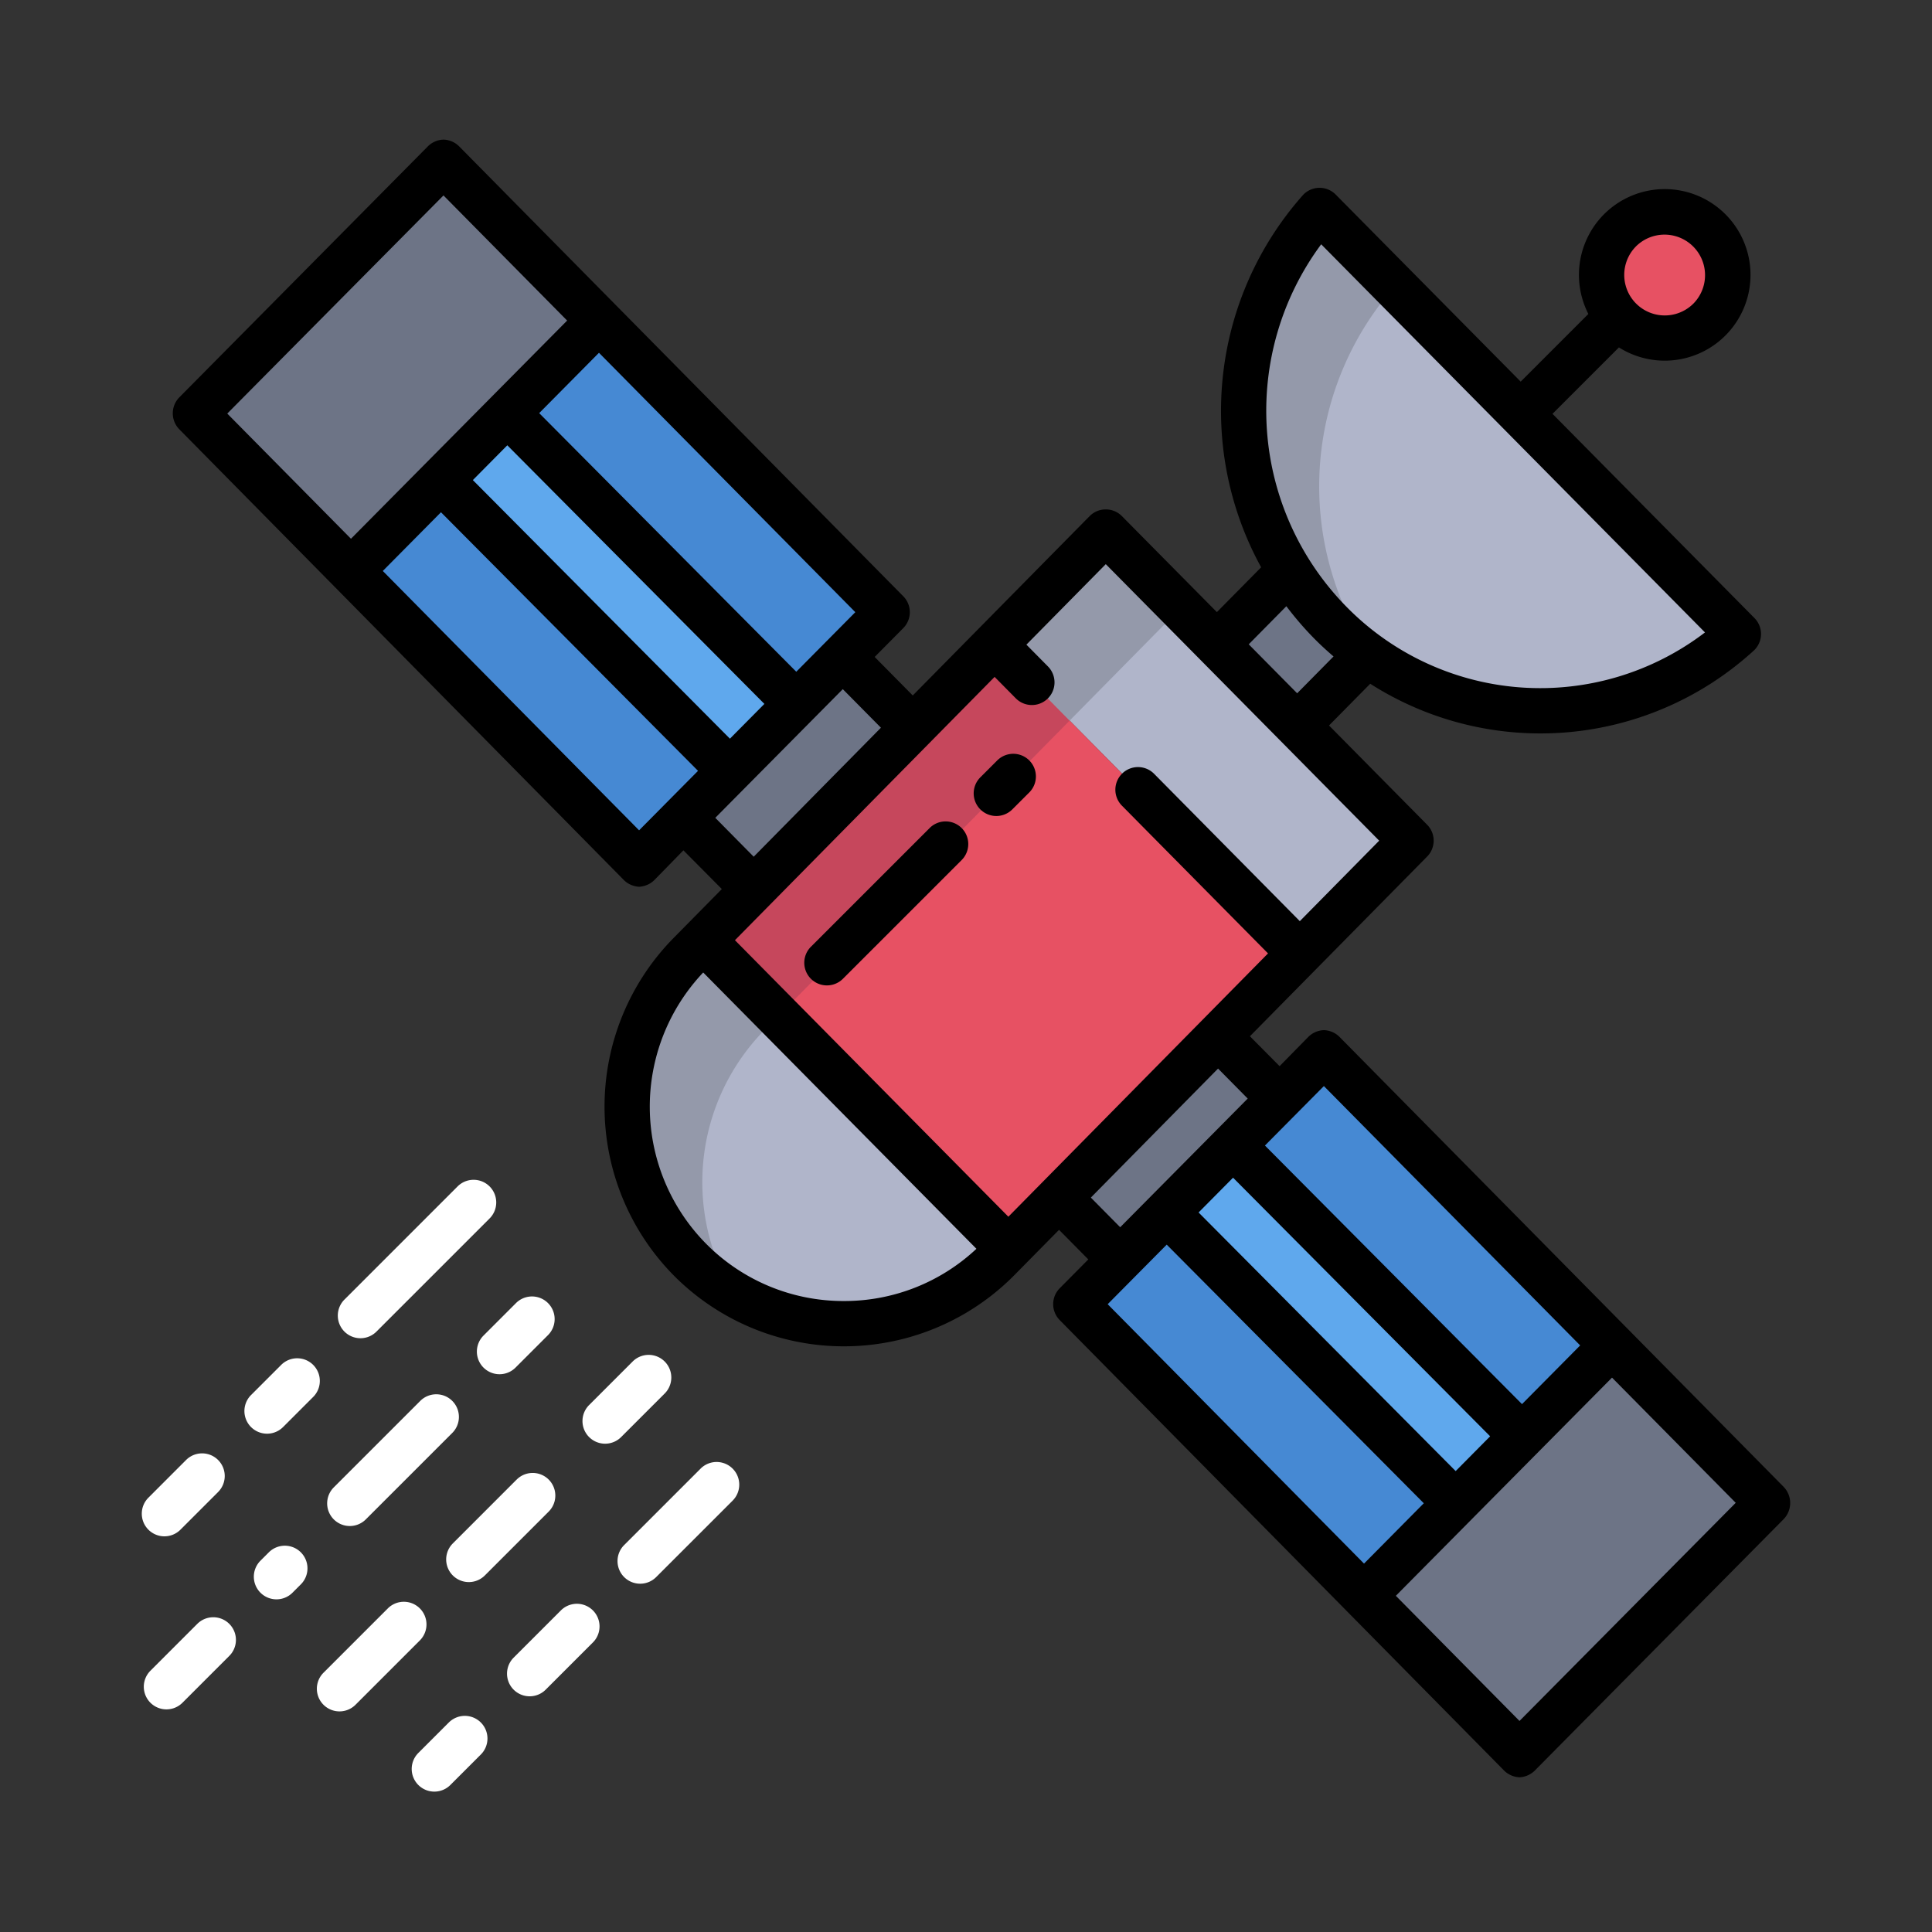 <svg id="Layer_1" height="512" viewBox="0 0 512 512" width="512" xmlns="http://www.w3.org/2000/svg" data-name="Layer 1">
<rect x="0" y="0" width="512" height="512" fill="#333333" stroke="none"/>
<circle cx="441.18" cy="72.855" fill="#e75163" r="16.743"/>
<path d="m293.04 140.97-29.46 29.88.08.08 80.82 81.73 29.46-29.88z" fill="#b0b5ca"/>
<path d="m186.58 249.42 80.65 81.56-2.69 2.73a57.521 57.521 0 0 1 -81.8-80.89l3.59-3.64z" fill="#b0b5ca"/>
<path d="m427.2 356.56-65.61 66.22-.12.12 41.21 41.7 65.74-66.33z" fill="#6d7486"/>
<path d="m263.66 170.93-.08-.08-77.25 78.33.25.24 80.65 81.56 77.25-78.32z" fill="#e75163"/>
<path d="m117.54 43.26-65.75 66.33 41.22 41.71 65.62-66.23.11-.11z" fill="#6d7486"/>
<path d="m341.72 151h-.01l-19.22 19.61 21.27 21.585 18.6-18.942z" fill="#6d7486"/>
<path d="m362.36 173.44a79.589 79.589 0 0 1 -20.64-22.14 80.218 80.218 0 0 1 7.98-95.53l53.27 53.88 57.72 58.37a77.932 77.932 0 0 1 -98.33 5.42z" fill="#b0b5ca"/>
<path d="m223.45 174.19-.09-.09-42.25 42.61 18.44 18.64.21.21 42.12-42.72z" fill="#6d7486"/>
<path d="m322.87 274.74-.09-.09-42.12 42.72 16.1 16.3.09.09 42.25-42.61z" fill="#6d7486"/>
<path d="m339.1 291.15 11.75-11.86 76.35 77.27-23.84 24.07-.17-.17-76.42-76.88z" fill="#4689d3"/>
<path d="m403.36 380.63-17.59 17.74-.14-.14-76.43-76.9-.01-.01 17.58-17.74 76.42 76.88z" fill="#5fa8ed"/>
<path d="m385.77 398.37-24.18 24.41-.12.12-76.37-77.28 11.75-11.86 12.34-12.44.01.01 76.43 76.9z" fill="#4689d3"/>
<path d="m158.74 84.96 76.37 77.28-11.75 11.86-12.33 12.43-.01-.01-76.58-77.03 24.19-24.42z" fill="#4689d3"/>
<path d="m211.03 186.53-17.59 17.75-76.59-77.05 17.59-17.74 76.58 77.03z" fill="#5fa8ed"/>
<path d="m181.11 216.71-11.75 11.86-76.35-77.27 23.84-24.07 76.59 77.05z" fill="#4689d3"/>
<path d="m202.74 272.82 3.485-3.533-19.645-19.867-.25-.24-3.59 3.64a57.577 57.577 0 0 0 11.49 89.9 57.526 57.526 0 0 1 8.51-69.9z" fill="#9499aa"/>
<path d="m206.33 269.18.25.24-.245-.245z" fill="#e75163"/>
<path d="m263.66 170.93-.08-.08-77.25 78.33.25.24 19.755 19.755 77.134-78.213z" fill="#c6475c"/>
<path d="m283.469 190.962.111-.112 29.349-29.767-19.889-20.113-29.46 29.88.08.08z" fill="#9499aa"/>
<path d="m369.6 75.893-19.9-20.123a80.218 80.218 0 0 0 -7.98 95.53 79.589 79.589 0 0 0 20.64 22.14c.476.347.964.67 1.446 1-.719-1.037-1.423-2.082-2.086-3.145a80.218 80.218 0 0 1 7.88-95.402z" fill="#9499aa"/>
<g fill="#FFFFFF">
<path d="m136.743 345.333-8.608 8.609a6 6 0 1 0 8.486 8.485l8.608-8.609a6 6 0 0 0 -8.486-8.485z"/>
<path d="m88.458 402.653a6 6 0 0 0 8.485 0l22.857-22.853a6 6 0 1 0 -8.484-8.485l-22.857 22.853a6 6 0 0 0 -.001 8.485z"/>
<path d="m52.224 430.4-12.357 12.359a6 6 0 0 0 8.485 8.486l12.356-12.357a6 6 0 1 0 -8.484-8.485z"/>
<path d="m71.242 411.385-2.18 2.179a6 6 0 1 0 8.483 8.487l2.18-2.178a6 6 0 0 0 -8.483-8.488z"/>
<path d="m121.207 314.475-29.868 29.868a6 6 0 1 0 8.484 8.485l29.868-29.868a6 6 0 1 0 -8.484-8.485z"/>
<path d="m83 361.716a6 6 0 0 0 -8.485 0l-7.985 7.984a6 6 0 0 0 8.485 8.486l7.985-7.986a6 6 0 0 0 0-8.484z"/>
<path d="m43.576 407.14a5.986 5.986 0 0 0 4.243-1.757l9.981-9.983a6 6 0 0 0 -8.486-8.486l-9.981 9.986a6 6 0 0 0 4.243 10.243z"/>
<path d="m176.088 369.356a6 6 0 1 0 -8.484-8.485l-11.448 11.446a6 6 0 1 0 8.485 8.485z"/>
<path d="m136.92 392.1-16.92 16.925a6 6 0 0 0 8.486 8.486l16.923-16.924a6 6 0 0 0 -8.486-8.485z"/>
<path d="m111.264 426.244a6 6 0 0 0 -8.485 0l-17.05 17.049a6 6 0 0 0 8.485 8.486l17.05-17.05a6 6 0 0 0 0-8.485z"/>
<path d="m185.725 389.145-20.259 20.255a6 6 0 1 0 8.484 8.485l20.259-20.259a6 6 0 0 0 -8.484-8.485z"/>
<path d="m148.641 426.777-12.517 12.517a6 6 0 0 0 8.486 8.486l12.517-12.517a6 6 0 0 0 -8.486-8.486z"/>
<path d="m118.906 456.513-7.984 7.984a6 6 0 1 0 8.484 8.485l7.985-7.982a6 6 0 1 0 -8.485-8.485z"/>
</g>
<g fill="#000">
<path d="m264.282 201.521-4.452 4.451a6 6 0 1 0 8.484 8.486l4.453-4.451a6 6 0 1 0 -8.485-8.486z"/>
<path d="m246.4 219.407-31.5 31.493a6 6 0 0 0 8.485 8.486l31.494-31.494a6 6 0 0 0 -8.484-8.486z"/>
<path d="m355.119 274.927a6.139 6.139 0 0 0 -4.263-1.927 6.147 6.147 0 0 0 -4.264 1.92l-7.487 7.626-7.862-7.926 46.967-47.627a6 6 0 0 0 -.006-8.432l-26-26.3 10.92-11.061a83.8 83.8 0 0 0 101.6-8.747 6 6 0 0 0 .23-8.658l-53.523-54.127 17.6-17.6a22.733 22.733 0 1 0 -8.1-8.867l-17.931 17.937-49.033-49.583a6 6 0 0 0 -8.751.232 86.144 86.144 0 0 0 -11 98.554l-11.729 11.877-25.183-25.452a5.982 5.982 0 0 0 -4.266-1.766 5.983 5.983 0 0 0 -4.268 1.771l-46.88 47.535-10.09-10.206 7.572-7.64a6 6 0 0 0 .006-8.442l-117.578-119.105a6.124 6.124 0 0 0 -4.26-1.913h-.005a6.137 6.137 0 0 0 -4.262 1.906l-65.748 66.394a6.04 6.04 0 0 0 0 8.474l117.573 119.21a6.235 6.235 0 0 0 4.257 2.016h.005a6.224 6.224 0 0 0 4.262-1.991l7.487-7.661 10.182 10.259-12.818 13a63.739 63.739 0 0 0 0 89.327 63.524 63.524 0 0 0 90.343-.009l11.843-12.009 7.754 7.842-7.571 7.639a6 6 0 0 0 -.006 8.442l117.572 119.18a6.2 6.2 0 0 0 4.263 1.981 6.21 6.21 0 0 0 4.262-1.977l65.748-66.43a6.15 6.15 0 0 0 0-8.564zm78.467-209.667a10.741 10.741 0 0 1 15.189 15.19 10.74 10.74 0 1 1 -15.188-15.19zm-82.741 222.558 67.917 68.73-15.416 15.56-68.122-68.53zm44.055 92.815-9.134 9.22-68.127-68.535 9.136-9.218zm-44.771-315.893 101.71 102.86a71.93 71.93 0 0 1 -94.957-6.746 74.105 74.105 0 0 1 -6.753-96.114zm-9.23 95.914a86.018 86.018 0 0 0 7.45 8.634c1.63 1.649 3.325 3.194 5.052 4.681l-9.639 9.762-12.835-12.979zm-114.232 1.579-15.646 15.786-68.129-68.537 15.843-15.992zm-24.095 24.308-9.135 9.217-68.125-68.533 9.133-9.219zm-142.343-76.941 57.3-57.807 32.771 33.161-57.286 57.82zm109.138 110.441-67.918-68.73 15.417-15.561 68.122 68.531zm20.191-3.31 33.792-34.1 10.107 10.219-33.716 34.187zm34.084 128.054a51.154 51.154 0 0 1 -36.636-15.3 51.7 51.7 0 0 1 -.649-71.765l72.407 73.223a51.12 51.12 0 0 1 -35.122 13.842zm43.587-22.344-72.46-73.278 68.811-69.778 5.611 5.675a6 6 0 0 0 8.533-8.438l-5.717-5.782 21.037-21.332 72.456 73.277-21.036 21.332-38.614-39.052a6 6 0 0 0 -8.509-.024 6 6 0 0 0 -.025 8.462l38.723 39.16zm55.571-39.259 7.856 7.95-33.793 34.1-7.774-7.861zm-29.253 62.443 15.646-15.785 68.129 68.537-15.843 15.992zm109.136 110.443-32.771-33.163 57.288-57.821 32.785 33.178z"/>
</g></svg>